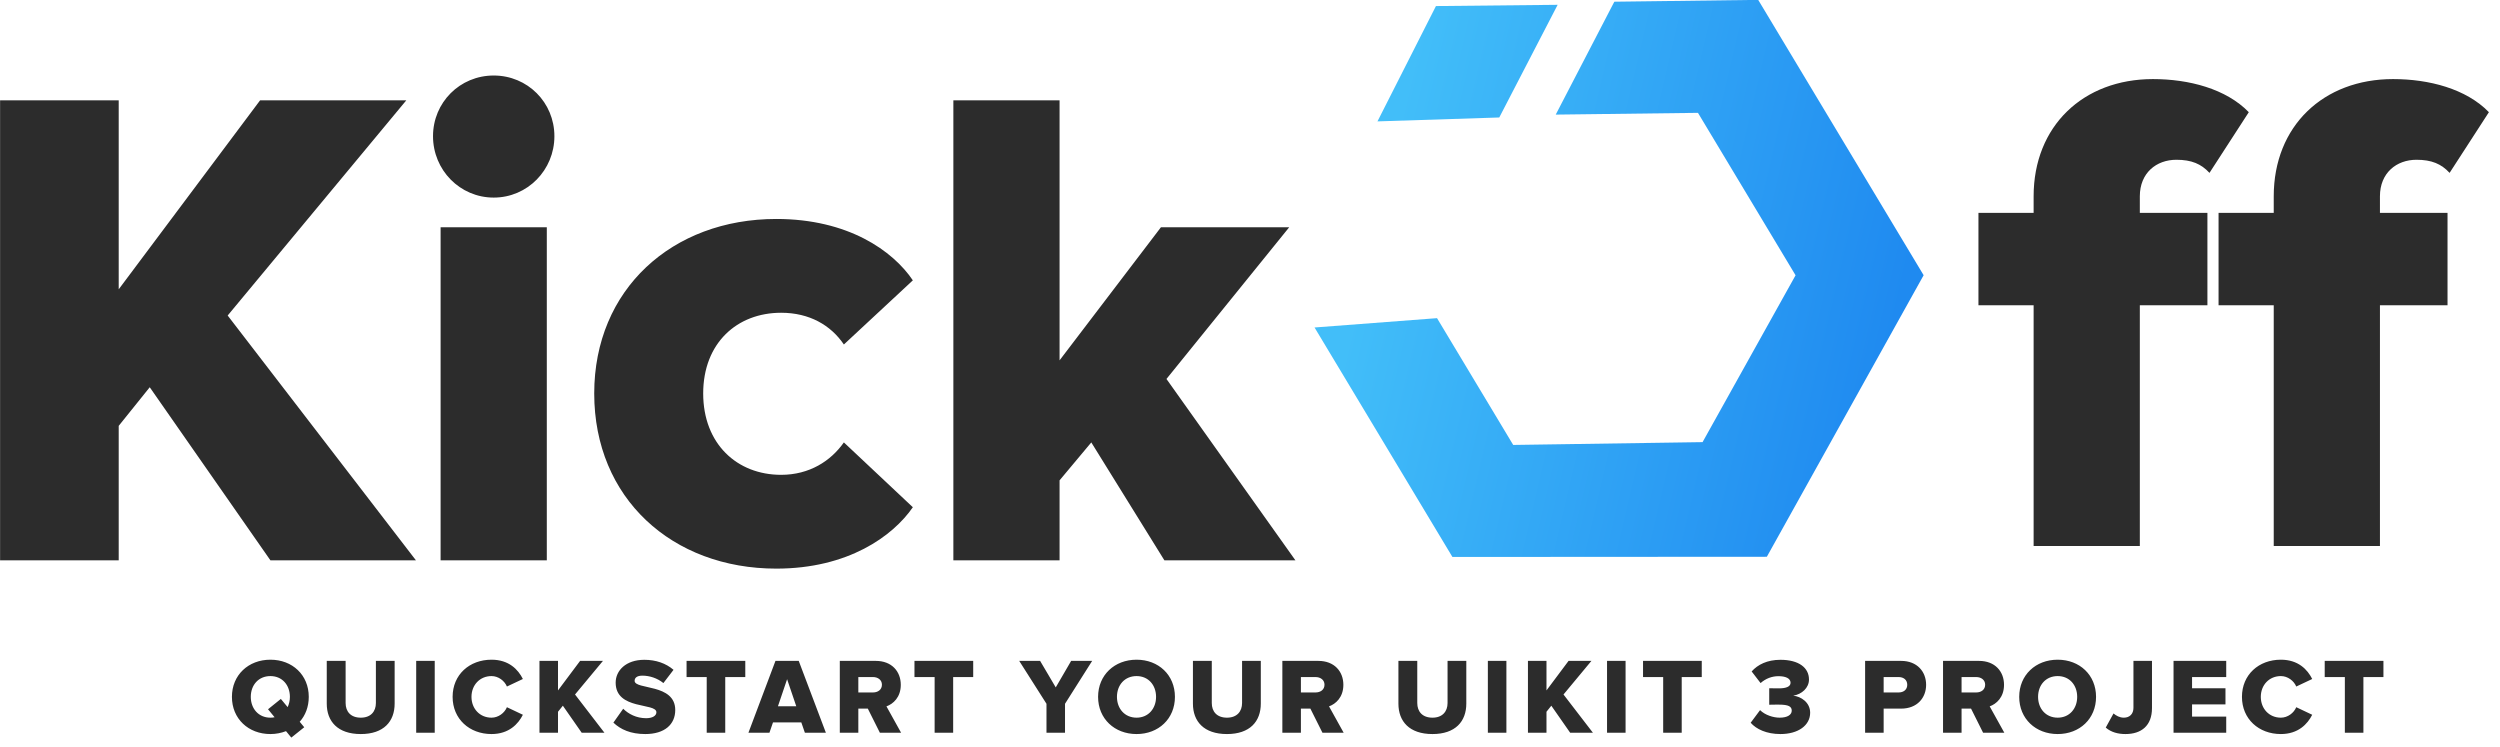 <svg xmlns="http://www.w3.org/2000/svg" width="174" height="52" viewBox="0 0 174 52">
  <defs>
    <linearGradient id="a" x1="27.337%" x2="86.222%" y1="16.62%" y2="83.6%">
      <stop stop-color="#42BEF9" offset="0%"/>
      <stop stop-color="#1F8AF0" offset="100%"/>
    </linearGradient>
  </defs>
  <g fill="none" fill-rule="evenodd" transform="translate(0 -10)">
    <path fill="url(#a)" fill-rule="nonzero" d="M26.07,4.288 L18.765,1.13686838e-13 L11.142,4.784 L18.549,8.917 L26.07,4.288 Z M29.563,6.135 L22.02,10.77 L30.569,15.763 L30.569,28.953 L19.039,35.573 L7.642,28.953 L7.642,18.658 L0,14.824 L0,33.457 L18.765,44.716 L38.212,33.54 L38.212,11.182 L29.563,6.135 Z" transform="rotate(-31 78.143 -141.146)"/>
    <path fill="#2C2C2C" d="M28.95 49L15.846 31.96 28.278 16.984 18.102 16.984 8.262 30.136 8.262 16.984.006 16.984.006 49 8.262 49 8.262 39.64 10.422 36.952 18.822 49 28.95 49zM34.362 23.752C36.714 23.752 38.586 21.832 38.586 19.48 38.586 17.128 36.714 15.256 34.362 15.256 32.01 15.256 30.138 17.128 30.138 19.48 30.138 21.832 32.01 23.752 34.362 23.752zM38.058 49L38.058 25.816 30.666 25.816 30.666 49 38.058 49zM54.03 49.576C59.022 49.576 62.142 47.32 63.534 45.304L58.734 40.792C57.822 42.088 56.334 43.048 54.366 43.048 51.294 43.048 48.942 40.888 48.942 37.384 48.942 33.88 51.294 31.768 54.366 31.768 56.334 31.768 57.822 32.632 58.734 33.976L63.534 29.512C62.142 27.448 59.022 25.24 54.03 25.24 46.782 25.24 41.358 30.136 41.358 37.384 41.358 44.68 46.782 49.576 54.03 49.576zM90.162 49L81.186 36.376 89.73 25.816 80.802 25.816 73.746 35.08 73.746 16.984 66.354 16.984 66.354 49 73.746 49 73.746 43.432 75.954 40.792 81.042 49 90.162 49zM18.82 61.09C17.29 61.09 16.142 60.025 16.142 58.502 16.142 56.98 17.29 55.915 18.82 55.915 20.35 55.915 21.49 56.98 21.49 58.502 21.49 59.193 21.257 59.792 20.86 60.235L21.175 60.617 20.275 61.337 19.907 60.888C19.577 61.015 19.21 61.09 18.82 61.09zM18.82 59.95C18.917 59.95 19.015 59.943 19.112 59.92L18.655 59.365 19.547 58.645 20.02 59.215C20.117 59.005 20.177 58.765 20.177 58.502 20.177 57.685 19.645 57.055 18.82 57.055 17.987 57.055 17.455 57.685 17.455 58.502 17.455 59.312 17.987 59.95 18.82 59.95zM25.112 61.09C26.71 61.09 27.467 60.212 27.467 58.968L27.467 55.998 26.162 55.998 26.162 58.93C26.162 59.523 25.802 59.95 25.112 59.95 24.407 59.95 24.055 59.523 24.055 58.93L24.055 55.998 22.742 55.998 22.742 58.975C22.742 60.205 23.5 61.09 25.112 61.09zM30.257 61L30.257 55.998 28.967 55.998 28.967 61 30.257 61zM34.21 61.09C35.417 61.09 36.07 60.392 36.392 59.748L35.282 59.222C35.117 59.62 34.69 59.95 34.21 59.95 33.392 59.95 32.815 59.32 32.815 58.502 32.815 57.685 33.392 57.055 34.21 57.055 34.69 57.055 35.117 57.385 35.282 57.782L36.392 57.258C36.062 56.597 35.417 55.915 34.21 55.915 32.672 55.915 31.502 56.958 31.502 58.502 31.502 60.04 32.672 61.09 34.21 61.09zM42.07 61L40.022 58.337 41.965 55.998 40.375 55.998 38.837 58.053 38.837 55.998 37.547 55.998 37.547 61 38.837 61 38.837 59.538 39.175 59.117 40.487 61 42.07 61zM44.912 61.09C46.255 61.09 46.997 60.422 46.997 59.417 46.997 57.557 44.17 58.023 44.17 57.385 44.17 57.175 44.335 57.025 44.71 57.025 45.205 57.025 45.752 57.197 46.172 57.542L46.877 56.62C46.345 56.163 45.647 55.922 44.845 55.922 43.562 55.922 42.85 56.672 42.85 57.513 42.85 59.44 45.685 58.892 45.685 59.575 45.685 59.815 45.415 59.987 44.972 59.987 44.29 59.987 43.735 59.688 43.375 59.328L42.692 60.295C43.195 60.775 43.9 61.09 44.912 61.09zM50.477 61L50.477 57.123 51.872 57.123 51.872 55.998 47.785 55.998 47.785 57.123 49.187 57.123 49.187 61 50.477 61zM57.482 61L56.02 61 55.772 60.28 53.8 60.28 53.552 61 52.09 61 53.972 55.998 55.592 55.998 57.482 61zM55.42 59.155L54.782 57.273 54.145 59.155 55.42 59.155zM62.717 61L61.24 61 60.4 59.32 59.74 59.32 59.74 61 58.45 61 58.45 55.998 60.955 55.998C62.065 55.998 62.695 56.733 62.695 57.663 62.695 58.532 62.162 58.998 61.697 59.163L62.717 61zM60.76 58.195C61.097 58.195 61.382 58.008 61.382 57.655 61.382 57.318 61.097 57.123 60.76 57.123L59.74 57.123 59.74 58.195 60.76 58.195zM66.34 61L66.34 57.123 67.735 57.123 67.735 55.998 63.647 55.998 63.647 57.123 65.05 57.123 65.05 61 66.34 61zM74.125 61L74.125 58.983 76.015 55.998 74.552 55.998 73.48 57.843 72.392 55.998 70.937 55.998 72.835 58.983 72.835 61 74.125 61zM79.105 61.09C77.575 61.09 76.427 60.025 76.427 58.502 76.427 56.98 77.575 55.915 79.105 55.915 80.635 55.915 81.775 56.98 81.775 58.502 81.775 60.025 80.635 61.09 79.105 61.09zM79.105 59.95C79.93 59.95 80.462 59.312 80.462 58.502 80.462 57.685 79.93 57.055 79.105 57.055 78.272 57.055 77.74 57.685 77.74 58.502 77.74 59.312 78.272 59.95 79.105 59.95zM85.397 61.09C86.995 61.09 87.752 60.212 87.752 58.968L87.752 55.998 86.448 55.998 86.448 58.93C86.448 59.523 86.088 59.95 85.397 59.95 84.692 59.95 84.34 59.523 84.34 58.93L84.34 55.998 83.028 55.998 83.028 58.975C83.028 60.205 83.785 61.09 85.397 61.09zM93.52 61L92.043 61 91.203 59.32 90.543 59.32 90.543 61 89.252 61 89.252 55.998 91.757 55.998C92.868 55.998 93.498 56.733 93.498 57.663 93.498 58.532 92.965 58.998 92.5 59.163L93.52 61zM91.562 58.195C91.9 58.195 92.185 58.008 92.185 57.655 92.185 57.318 91.9 57.123 91.562 57.123L90.543 57.123 90.543 58.195 91.562 58.195zM99.7 61.09C101.297 61.09 102.055 60.212 102.055 58.968L102.055 55.998 100.75 55.998 100.75 58.93C100.75 59.523 100.39 59.95 99.7 59.95 98.995 59.95 98.642 59.523 98.642 58.93L98.642 55.998 97.33 55.998 97.33 58.975C97.33 60.205 98.088 61.09 99.7 61.09zM104.845 61L104.845 55.998 103.555 55.998 103.555 61 104.845 61zM110.868 61L108.82 58.337 110.763 55.998 109.172 55.998 107.635 58.053 107.635 55.998 106.345 55.998 106.345 61 107.635 61 107.635 59.538 107.972 59.117 109.285 61 110.868 61zM113.14 61L113.14 55.998 111.85 55.998 111.85 61 113.14 61zM117.047 61L117.047 57.123 118.442 57.123 118.442 55.998 114.355 55.998 114.355 57.123 115.757 57.123 115.757 61 117.047 61zM123.918 61.09C125.162 61.09 125.987 60.483 125.987 59.605 125.987 58.885 125.343 58.472 124.81 58.42 125.403 58.322 125.905 57.88 125.905 57.295 125.905 56.47 125.192 55.922 123.918 55.922 122.995 55.922 122.335 56.26 121.915 56.733L122.537 57.542C122.89 57.227 123.325 57.062 123.782 57.062 124.263 57.062 124.623 57.205 124.623 57.52 124.623 57.782 124.33 57.91 123.812 57.91 123.625 57.91 123.235 57.91 123.138 57.903L123.138 59.05C123.213 59.042 123.595 59.042 123.812 59.042 124.495 59.042 124.705 59.178 124.705 59.462 124.705 59.74 124.42 59.95 123.865 59.95 123.43 59.95 122.86 59.778 122.5 59.425L121.847 60.303C122.237 60.752 122.957 61.09 123.918 61.09zM131.102 61L129.812 61 129.812 55.998 132.317 55.998C133.442 55.998 134.058 56.755 134.058 57.663 134.058 58.562 133.442 59.32 132.317 59.32L131.102 59.32 131.102 61zM132.145 58.195C132.49 58.195 132.745 58 132.745 57.663 132.745 57.318 132.49 57.123 132.145 57.123L131.102 57.123 131.102 58.195 132.145 58.195zM139.502 61L138.025 61 137.185 59.32 136.525 59.32 136.525 61 135.235 61 135.235 55.998 137.74 55.998C138.85 55.998 139.48 56.733 139.48 57.663 139.48 58.532 138.947 58.998 138.482 59.163L139.502 61zM137.545 58.195C137.882 58.195 138.167 58.008 138.167 57.655 138.167 57.318 137.882 57.123 137.545 57.123L136.525 57.123 136.525 58.195 137.545 58.195zM143.215 61.09C141.685 61.09 140.537 60.025 140.537 58.502 140.537 56.98 141.685 55.915 143.215 55.915 144.745 55.915 145.885 56.98 145.885 58.502 145.885 60.025 144.745 61.09 143.215 61.09zM143.215 59.95C144.04 59.95 144.572 59.312 144.572 58.502 144.572 57.685 144.04 57.055 143.215 57.055 142.382 57.055 141.85 57.685 141.85 58.502 141.85 59.312 142.382 59.95 143.215 59.95zM147.933 61.09C149.028 61.09 149.778 60.52 149.778 59.282L149.778 55.998 148.488 55.998 148.488 59.267C148.488 59.688 148.225 59.95 147.82 59.95 147.52 59.95 147.28 59.807 147.1 59.657L146.56 60.64C146.935 60.97 147.43 61.09 147.933 61.09zM154.945 61L154.945 59.875 152.567 59.875 152.567 59.028 154.893 59.028 154.893 57.903 152.567 57.903 152.567 57.123 154.945 57.123 154.945 55.998 151.278 55.998 151.278 61 154.945 61zM158.748 61.09C159.955 61.09 160.607 60.392 160.93 59.748L159.82 59.222C159.655 59.62 159.227 59.95 158.748 59.95 157.93 59.95 157.352 59.32 157.352 58.502 157.352 57.685 157.93 57.055 158.748 57.055 159.227 57.055 159.655 57.385 159.82 57.782L160.93 57.258C160.6 56.597 159.955 55.915 158.748 55.915 157.21 55.915 156.04 56.958 156.04 58.502 156.04 60.04 157.21 61.09 158.748 61.09zM164.493 61L164.493 57.123 165.887 57.123 165.887 55.998 161.8 55.998 161.8 57.123 163.202 57.123 163.202 61 164.493 61zM148.932 48L141.54 48 141.54 31.248 137.7 31.248 137.7 24.816 141.54 24.816 141.54 23.664C141.54 18.768 144.996 15.504 149.844 15.504 152.34 15.504 154.932 16.176 156.516 17.808L153.78 22.032C153.204 21.408 152.532 21.12 151.476 21.12 150.084 21.12 148.932 22.032 148.932 23.664L148.932 24.816 153.636 24.816 153.636 31.248 148.932 31.248 148.932 48zM165.644 48L158.252 48 158.252 31.248 154.412 31.248 154.412 24.816 158.252 24.816 158.252 23.664C158.252 18.768 161.708 15.504 166.556 15.504 169.052 15.504 171.644 16.176 173.228 17.808L170.492 22.032C169.916 21.408 169.244 21.12 168.188 21.12 166.796 21.12 165.644 22.032 165.644 23.664L165.644 24.816 170.348 24.816 170.348 31.248 165.644 31.248 165.644 48z"/>
  </g>
</svg>
